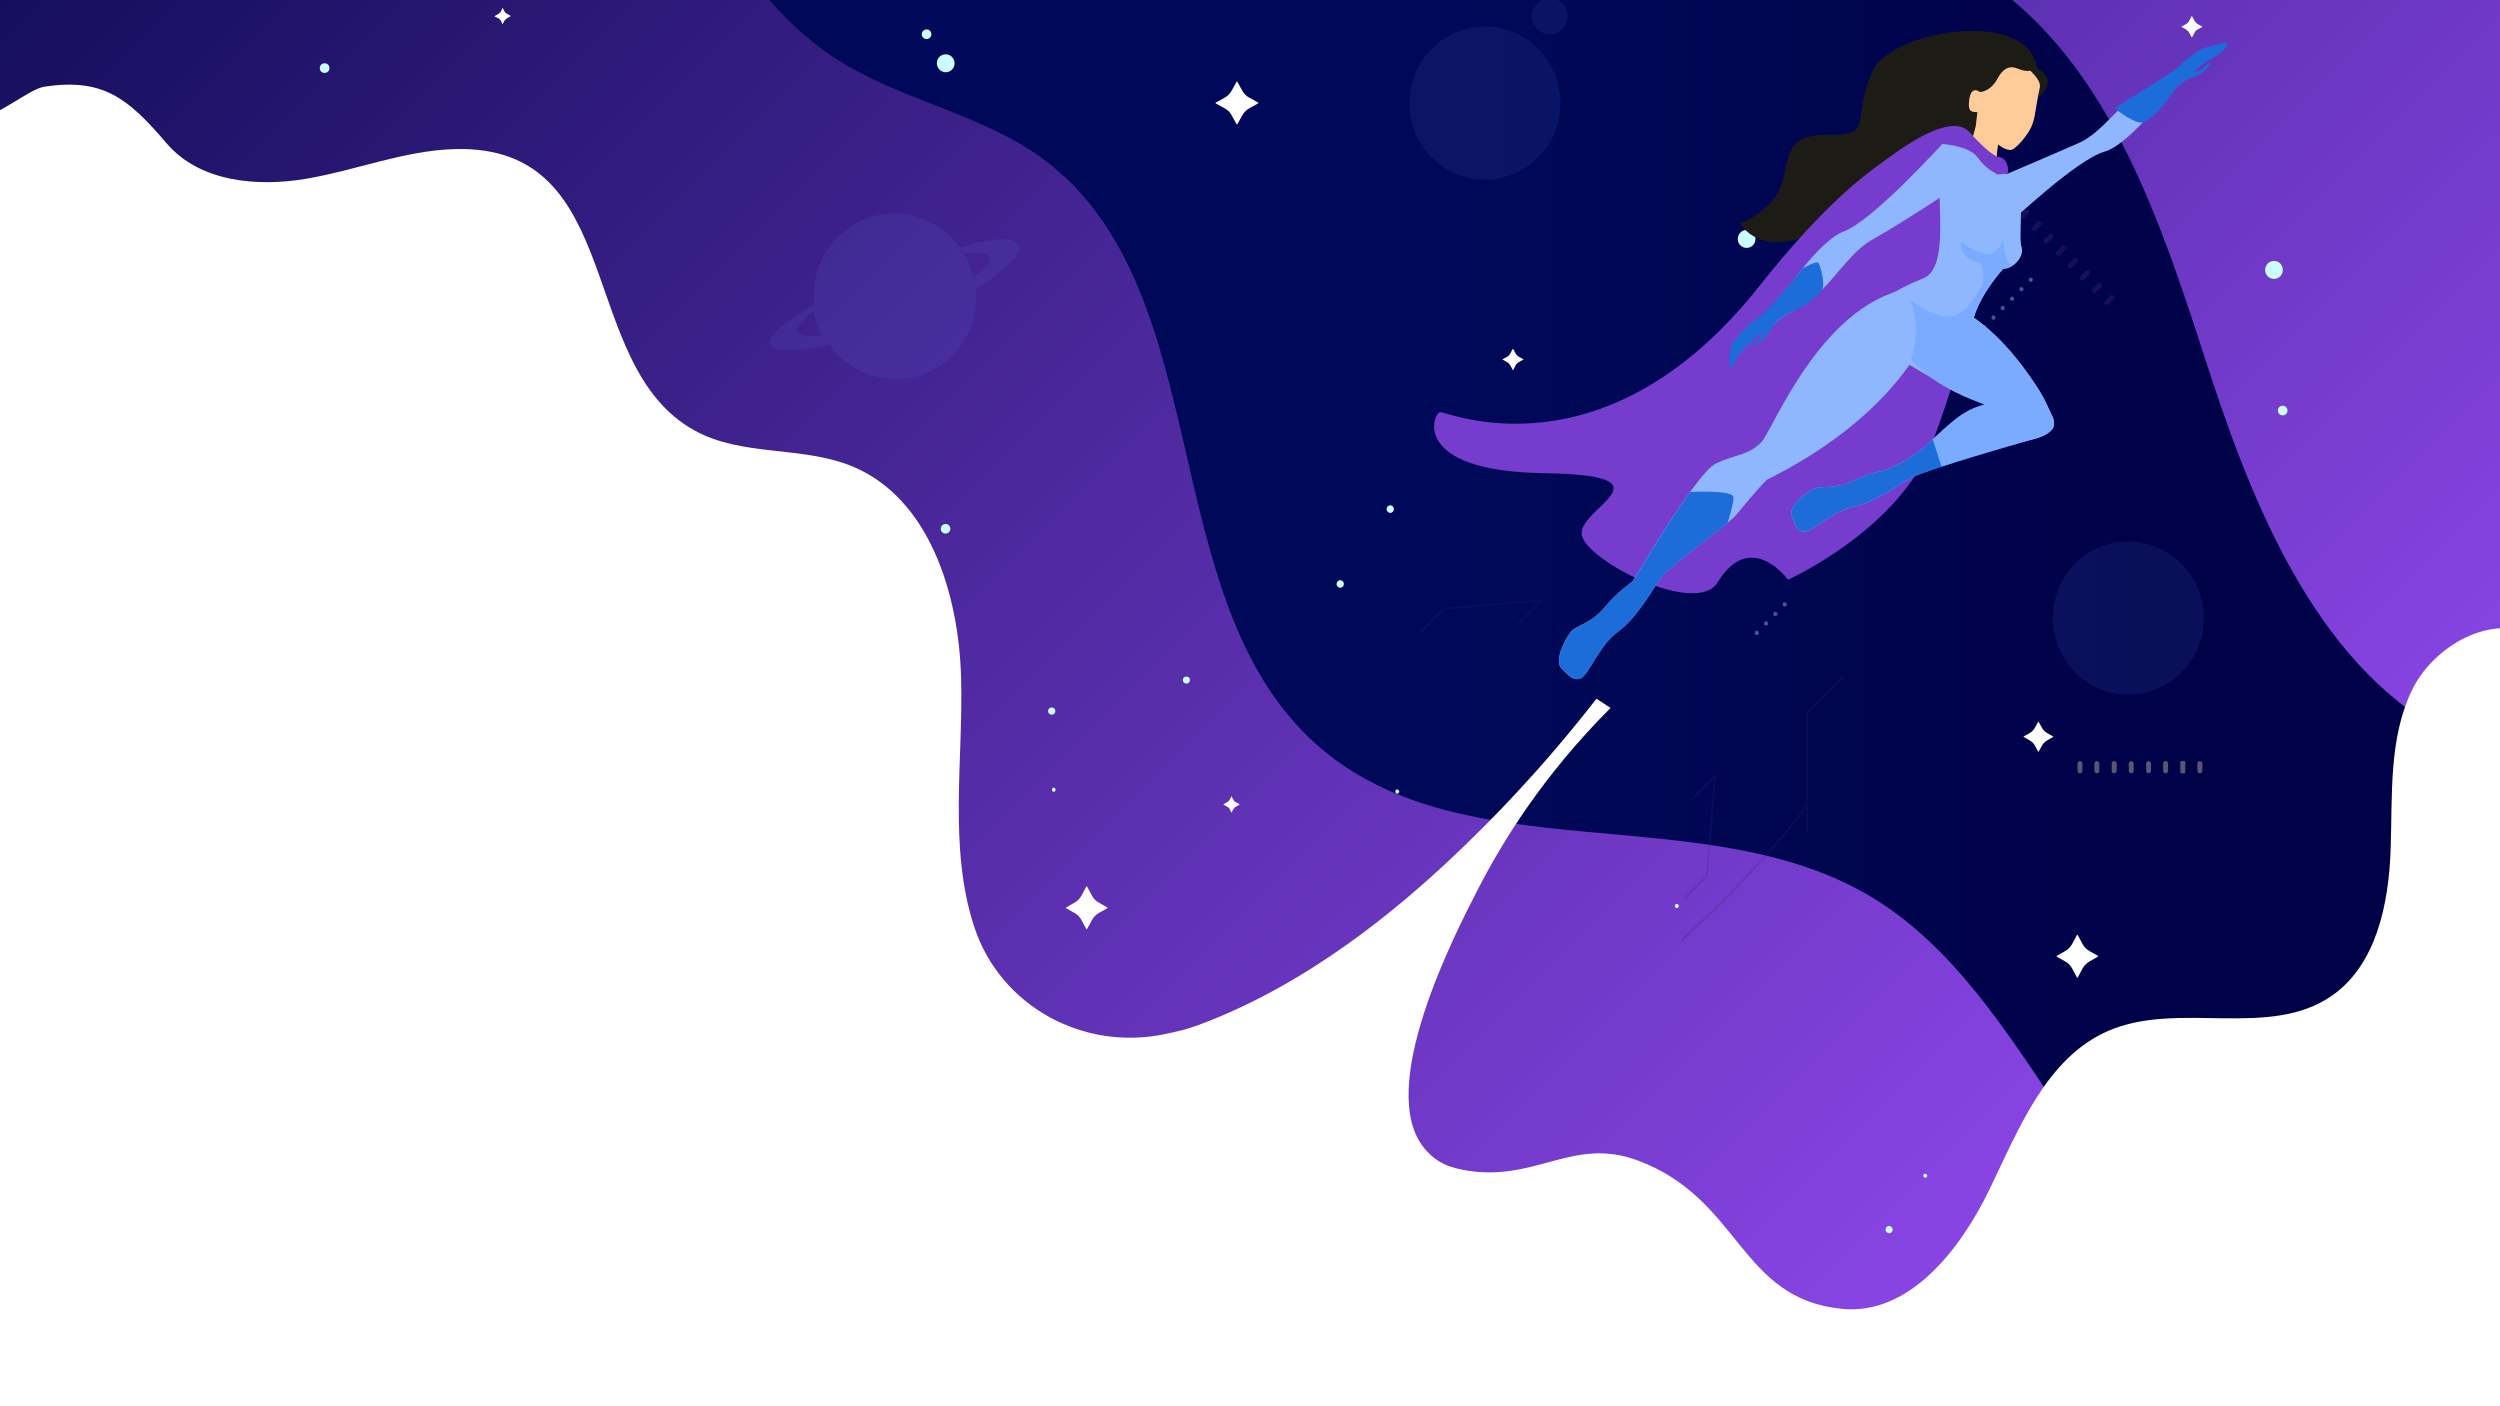 <?xml version="1.0" encoding="utf-8"?>
<!-- Generator: Adobe Illustrator 23.1.0, SVG Export Plug-In . SVG Version: 6.00 Build 0)  -->
<svg version="1.1" id="Layer_1" xmlns="http://www.w3.org/2000/svg" xmlns:xlink="http://www.w3.org/1999/xlink" x="0px" y="0px"
	 viewBox="0 0 1920 1080" style="enable-background:new 0 0 1920 1080;" xml:space="preserve">
<rect x="0" y="0" width="1920" height="1080" fill="#808080" stroke="none"/>
<style type="text/css">
	.st0{clip-path:url(#SVGID_2_);fill:url(#SVGID_3_);}
	.st1{clip-path:url(#SVGID_5_);fill:url(#SVGID_6_);}
	.st2{clip-path:url(#SVGID_8_);}
	.st3{fill:url(#SVGID_9_);}
	.st4{opacity:0.1;fill:#6988F9;enable-background:new    ;}
	.st5{fill:#CBFEFE;}
	.st6{fill:#FFFFFF;}
	.st7{clip-path:url(#SVGID_11_);}
	.st8{opacity:0.4;fill:#8FE2EA;enable-background:new    ;}
	.st9{opacity:0.4;}
	.st10{fill:#E3D2B4;}
	.st11{fill:#3E1E7D;}
	.st12{opacity:0.2;}
	.st13{fill:#331D74;}
	.st14{fill:#1D1B16;}
	.st15{fill:#FFCC99;}
	.st16{fill:#763CCE;}
	.st17{fill:#8EB7FF;}
	.st18{fill:#1C6CD9;}
	.st19{fill:#7AABFF;}
</style>
<g>
	<g>
		<g>
			<defs>
				<rect id="SVGID_1_" x="-202.7" y="-213.6" width="2134.8" height="1305.7"/>
			</defs>
			<clipPath id="SVGID_2_">
				<use xlink:href="#SVGID_1_"  style="overflow:visible;"/>
			</clipPath>
			
				<linearGradient id="SVGID_3_" gradientUnits="userSpaceOnUse" x1="1792.932" y1="-722.907" x2="458.262" y2="545.397" gradientTransform="matrix(1 0 0 1 0 280)">
				<stop  offset="2.423880e-03" style="stop-color:#A050FF"/>
				<stop  offset="0.256" style="stop-color:#6989F8"/>
				<stop  offset="0.496" style="stop-color:#3CB7F2"/>
				<stop  offset="0.707" style="stop-color:#1CD8EE"/>
				<stop  offset="0.882" style="stop-color:#08EDEB"/>
				<stop  offset="1" style="stop-color:#01F4EA"/>
			</linearGradient>
			<rect x="-202.7" y="-213.6" class="st0" width="2134.8" height="1305.7"/>
		</g>
	</g>
	<g>
		<g>
			<defs>
				<rect id="SVGID_4_" x="-202.7" y="-213.6" width="2134.8" height="1305.7"/>
			</defs>
			<clipPath id="SVGID_5_">
				<use xlink:href="#SVGID_4_"  style="overflow:visible;"/>
			</clipPath>
			
				<linearGradient id="SVGID_6_" gradientUnits="userSpaceOnUse" x1="-9.785" y1="-721.966" x2="1739.165" y2="1026.984" gradientTransform="matrix(1 0 0 1 0 280)">
				<stop  offset="3.409785e-07" style="stop-color:#000444"/>
				<stop  offset="0.928" style="stop-color:#984CF6"/>
				<stop  offset="0.929" style="stop-color:#994DF8"/>
				<stop  offset="0.932" style="stop-color:#A050FF"/>
			</linearGradient>
			<rect x="-224.7" y="-227.1" class="st1" width="2178.7" height="1319.2"/>
		</g>
	</g>
	<g>
		<g>
			<defs>
				<rect id="SVGID_7_" x="-202.7" y="-213.6" width="2134.8" height="1305.7"/>
			</defs>
			<clipPath id="SVGID_8_">
				<use xlink:href="#SVGID_7_"  style="overflow:visible;"/>
			</clipPath>
			<g class="st2">
				
					<linearGradient id="SVGID_9_" gradientUnits="userSpaceOnUse" x1="449.909" y1="118.029" x2="1953.954" y2="118.029" gradientTransform="matrix(1 0 0 1 0 280)">
					<stop  offset="0.445" style="stop-color:#000959"/>
					<stop  offset="0.725" style="stop-color:#00034B"/>
					<stop  offset="0.988" style="stop-color:#000044"/>
				</linearGradient>
				<path class="st3" d="M1954,588v416.5c-5,1.2-10,2.5-15,3.6c-66.8,15.6-138.8,24.6-202.3-1.5c-135.8-56-173.9-242.9-300.3-318.2
					c-128.4-76.5-313.2-17-425.3-116.6c-125.5-111.3-75-349.2-209.3-449.2c-47.5-35.3-109.3-45.1-159-77
					c-54.5-34.9-89.5-93.1-120.3-150.4c-22.2-42-44-85-72.5-122.3h708.8c12.6,25.1,27.3,48.4,46.9,68.3
					c82.4,83.9,220.2,76.9,317.7,142.2c98.9,66.3,137.5,191.6,174.6,305.8c37.4,114,90.8,238.1,200.6,283.4
					C1916.7,580.1,1935.1,585.1,1954,588z"/>
				<g>
					<path class="st4" d="M782.7,190.1c-0.9-8-17.3-8.8-45.5-0.1c1.1,1.5,2.2,3.1,3.1,4.7c11.1-1.5,18.4-0.6,19.8,2.9
						c1.2,3.4-3.6,9-12.7,15.2c-0.2-1.1-0.5-2.1-0.8-3.1c-0.1-0.2-0.1-0.4-0.2-0.6c-0.8-2.7-1.8-5.4-2.8-7.7c0-0.1-0.1-0.2-0.1-0.3
						c-8.4-18.8-25.8-32.9-46.5-36.4l0,0c-1.5-0.2-3.1-0.4-4.7-0.6h-0.1c-1.5-0.1-3.2-0.2-4.9-0.2l0,0l0,0c-0.2,0-0.3,0-0.5,0
						c-3.1,0-6.1,0.2-9.2,0.7l0,0l0,0c-1.6,0.2-3.2,0.6-4.7,1c-0.2,0-0.3,0.1-0.5,0.1c-1.5,0.3-3.1,0.9-4.5,1.3h-0.2
						c-1.5,0.4-3,1.1-4.4,1.7c-0.1,0-0.2,0.1-0.3,0.1c-1.4,0.6-2.8,1.2-4.1,1.9c-0.2,0.1-0.4,0.2-0.5,0.3c-1.3,0.7-2.7,1.5-4,2.4
						c0,0-0.1,0-0.1,0.1c-1.2,0.7-2.5,1.6-3.7,2.6c-0.2,0.1-0.3,0.2-0.5,0.3c-0.3,0.2-0.6,0.4-1.1,0.9l0,0l0,0
						c-0.8,0.6-1.5,1.2-2.4,1.9c-0.2,0.1-0.4,0.3-0.5,0.4c-0.8,0.7-1.5,1.3-2.3,2c-0.1,0.1-0.1,0.1-0.2,0.2
						c-0.8,0.7-1.5,1.6-2.4,2.5l0,0c-2.4,2.6-4.5,5.4-6.5,8.4c-0.1,0.1-0.2,0.2-0.2,0.3c-0.5,0.9-1,1.7-1.5,2.5
						c-0.1,0.2-0.2,0.4-0.3,0.6c-0.4,0.7-0.9,1.6-1.2,2.5c-0.1,0.2-0.2,0.4-0.3,0.7c-0.4,0.9-0.8,1.7-1.2,2.6
						c-0.1,0.2-0.2,0.3-0.2,0.6c-0.6,1.6-1.2,3.1-1.8,4.7v0.1c-0.2,0.6-0.3,1.1-0.5,1.7c-0.1,0.2-0.1,0.4-0.2,0.7
						c-0.2,0.9-0.4,1.7-0.6,2.6c-0.1,0.3-0.2,0.7-0.2,1.1c-0.2,0.7-0.3,1.5-0.4,2.4c-0.1,0.3-0.1,0.9-0.2,1.2
						c-0.1,0.7-0.2,1.5-0.3,2.1l0,0v0.1c0,0.4-0.1,0.9-0.1,1.3c-0.1,0.9-0.1,1.6-0.2,2.5c0,0.3-0.1,0.7-0.1,1.1
						c-0.1,1.2-0.1,2.5-0.1,3.6c0,2.1,0.1,4.3,0.3,6.3c-22.8,12.7-36.3,24.3-34,30.6c2.4,6.3,20.1,5.9,45.5,0.1l0,0
						c3.8,5.4,8.4,10.2,13.7,14l0,0l0,0c9.6,7.2,21.2,11.6,33.8,12.2c1.1,0,2.2,0.1,3.2,0.1c1.2,0,2.4,0,3.6-0.1
						c0.3,0,0.8,0,1.1-0.1c0.8,0,1.5-0.1,2.4-0.2c0.4,0,0.9-0.1,1.2-0.1c0.8-0.1,1.4-0.2,2.3-0.3c0.4-0.1,0.9-0.1,1.2-0.2
						c0.8-0.1,1.4-0.3,2.3-0.4c0.3-0.1,0.8-0.1,1.1-0.2c0.9-0.2,1.6-0.4,2.6-0.7c0.2-0.1,0.4-0.1,0.6-0.2c2.3-0.7,4.3-1.5,6.5-2.5
						c0.2-0.1,0.4-0.2,0.5-0.2c0.9-0.3,1.6-0.7,2.5-1.2c0.2-0.1,0.4-0.2,0.6-0.3c0.8-0.3,1.5-0.9,2.4-1.3c0.2-0.1,0.4-0.2,0.6-0.3
						c0.8-0.4,1.6-1,2.5-1.6c0.1-0.1,0.2-0.1,0.4-0.2c2.9-1.9,5.7-4.1,8.1-6.5l0,0c0.6-0.6,1.3-1.3,2-1.9c0.1-0.1,0.2-0.2,0.3-0.3
						l0,0c0.1-0.1,0.1-0.1,0.2-0.2c0.5-0.6,1.1-1.2,1.6-1.9c0.1-0.1,0.2-0.2,0.3-0.3l0.1-0.1c0.1-0.1,0.1-0.1,0.2-0.2
						c0.5-0.6,1.1-1.3,1.6-2c0-0.1,0.1-0.1,0.1-0.2c7.7-10.1,12.6-22.5,13.1-36.1c0-1,0.1-2,0.1-3l0,0c0-1.3-0.1-2.8-0.1-4.1
						c0-0.3,0-0.7-0.1-1.1c0-0.3,0-0.7-0.1-1.1l0,0C771.5,207.9,783.3,196.7,782.7,190.1z M624.5,236.3c0-0.3-0.1-0.6-0.1-1
						C624.5,235.7,624.5,236.1,624.5,236.3z M612,254.4c-1.3-3.5,3.7-9,12.9-15.3c0-0.1,0-0.1,0-0.2c0.3,1.7,0.6,3.2,1.1,4.9l0,0
						l0,0c0.3,1.5,0.8,2.8,1.3,4.3c0,0,0,0,0,0.1c1,2.8,2.2,5.5,3.3,8c0,0,0,0.1,0.1,0.1c0.2,0.3,0.4,0.9,0.6,1.2
						C620.4,258.7,613.3,257.8,612,254.4z"/>
					<path class="st4" d="M1675.6,433.1c-22.6-23-59.4-23-82,0c-22.6,23-22.6,60.2,0,83.1c22.6,23,59.4,23,82,0
						C1698.2,493.4,1698.2,456,1675.6,433.1z"/>
					<path class="st4" d="M1181.4,37.6c-22.6-23-59.4-23-82,0c-22.6,23-22.6,60.2,0,83.1c22.6,23,59.4,23,82,0
						C1204,97.9,1204,60.6,1181.4,37.6z"/>
					<path class="st4" d="M1199.9,2.8c-5.4-5.5-13.9-5.5-19.3,0s-5.4,14.1,0,19.5c5.4,5.5,13.9,5.5,19.3,0
						C1205.2,16.9,1205.2,8.3,1199.9,2.8z"/>
				</g>
				<g>
					<ellipse class="st5" cx="249.3" cy="52.3" rx="3.7" ry="3.7"/>
					<path class="st5" d="M715.3,26.3c0,2-1.6,3.7-3.7,3.7s-3.7-1.7-3.7-3.7s1.6-3.7,3.7-3.7C713.6,22.5,715.3,24.2,715.3,26.3z"/>
					<path class="st5" d="M1756.8,315.3c0,2-1.6,3.7-3.7,3.7s-3.7-1.7-3.7-3.7c0-2,1.6-3.7,3.7-3.7S1756.8,313.3,1756.8,315.3z"/>
					<path class="st5" d="M810.5,546.1c0,1.6-1.2,2.8-2.8,2.8s-2.8-1.2-2.8-2.8c0-1.6,1.2-2.8,2.8-2.8
						C809.3,543.4,810.5,544.5,810.5,546.1z"/>
					<path class="st5" d="M1273-80.7c1.1,1,1.3,2.7,0.4,3.9c-0.9,1.2-2.6,1.3-3.7,0.4c-1.1-1-1.3-2.7-0.4-3.9S1272-81.7,1273-80.7z"
						/>
					<path class="st5" d="M1753.2,207.3c0,3.9-3,6.9-6.8,6.9c-3.8,0-6.8-3.1-6.8-6.9c0-3.9,3.1-6.9,6.8-6.9
						C1750.2,200.3,1753.2,203.4,1753.2,207.3z"/>
					<path class="st5" d="M733.1,48.6c0,3.9-3.1,6.9-6.8,6.9c-3.7,0-6.8-3.1-6.8-6.9c0-3.9,3-6.9,6.8-6.9S733.1,44.8,733.1,48.6z"/>
					<path class="st5" d="M1348.2,183.5c0,3.9-3.1,6.9-6.8,6.9c-3.8,0-6.8-3.1-6.8-6.9c0-3.7,3-6.9,6.8-6.9
						C1345.2,176.7,1348.2,179.8,1348.2,183.5z"/>
					<path class="st5" d="M729.9,406.1c0,2-1.6,3.7-3.7,3.7s-3.7-1.7-3.7-3.7c0-2,1.6-3.7,3.7-3.7S729.9,404.1,729.9,406.1z"/>
					<path class="st5" d="M1254.1-75.8c0,2-1.6,3.7-3.7,3.7s-3.7-1.7-3.7-3.7s1.6-3.7,3.7-3.7S1254.1-77.8,1254.1-75.8z"/>
					<path class="st5" d="M1070.5,391c0,1.6-1.2,2.9-2.8,2.9c-1.5,0-2.8-1.3-2.8-2.9c0-1.6,1.2-2.9,2.8-2.9
						C1069.3,388.1,1070.5,389.5,1070.5,391z"/>
					<path class="st5" d="M1029.3,451.4c-1.5,0-2.8-1.3-2.8-2.9c0-1.6,1.2-2.9,2.8-2.9c1.5,0,2.8,1.3,2.8,2.9
						S1030.9,451.4,1029.3,451.4z"/>
					<ellipse class="st5" cx="1287.8" cy="695.8" rx="1.5" ry="1.6"/>
					<path class="st5" d="M810.7,606.5c0,0.9-0.6,1.6-1.4,1.6s-1.4-0.7-1.4-1.6s0.6-1.6,1.4-1.6C810,604.9,810.7,605.7,810.7,606.5z
						"/>
					<path class="st5" d="M1452.6,942.2c1.2,1,1.3,2.7,0.4,3.9c-0.9,1.2-2.7,1.3-3.9,0.4c-1.2-1-1.3-2.7-0.4-3.9
						C1449.7,941.3,1451.3,941.2,1452.6,942.2z"/>
					<path class="st5" d="M912.9,520.1c1.2,1,1.3,2.7,0.4,3.9c-0.9,1.2-2.7,1.3-3.9,0.4c-1.2-1-1.3-2.7-0.4-3.9
						C910,519.5,911.6,519.3,912.9,520.1z"/>
					<ellipse class="st5" cx="204.4" cy="-36" rx="1.5" ry="1.6"/>
					<path class="st5" d="M1885.8-75.8c0,1.6-1.2,2.8-2.8,2.8c-1.5,0-2.8-1.2-2.8-2.8c0-1.6,1.2-2.8,2.8-2.8
						C1884.5-78.6,1885.8-77.4,1885.8-75.8z"/>
					<path class="st5" d="M1074.6,607.9c0,0.9-0.6,1.6-1.5,1.6c-0.9,0-1.5-0.7-1.5-1.6c0-0.9,0.6-1.6,1.5-1.6
						C1073.9,606.5,1074.6,607.1,1074.6,607.9z"/>
					<path class="st5" d="M-59.7-37.6c0.1,0.9-0.5,1.6-1.3,1.7s-1.5-0.6-1.6-1.5c-0.1-0.9,0.5-1.6,1.3-1.7
						C-60.5-39.2-59.7-38.4-59.7-37.6z"/>
					<path class="st5" d="M1480,902.4c0.3,0.9,0,1.7-0.8,2c-0.8,0.3-1.6,0-2-0.9c-0.3-0.9,0-1.7,0.8-2
						C1478.7,901.3,1479.7,901.6,1480,902.4z"/>
					<path class="st6" d="M834.9,680.9l3.6,6.7c1.2,2.4,3.1,4.4,5.4,5.6l6.5,3.7c0.2,0.1,0.2,0.4,0,0.6l-6.5,3.7
						c-2.3,1.3-4.1,3.2-5.4,5.6l-3.6,6.7c-0.1,0.2-0.4,0.2-0.6,0l-3.6-6.7c-1.2-2.4-3.1-4.4-5.4-5.6l-6.5-3.7
						c-0.2-0.1-0.2-0.4,0-0.6l6.5-3.7c2.3-1.3,4.1-3.2,5.4-5.6l3.6-6.7C834.5,680.7,834.8,680.7,834.9,680.9z"/>
					<path class="st6" d="M1595.7,718.1l3.6,6.7c1.2,2.4,3.1,4.4,5.4,5.6l6.5,3.7c0.2,0.1,0.2,0.4,0,0.6l-6.5,3.7
						c-2.3,1.3-4.1,3.2-5.4,5.6l-3.6,6.7c-0.1,0.2-0.4,0.2-0.6,0l-3.6-6.7c-1.2-2.4-3.1-4.4-5.4-5.6l-6.5-3.7
						c-0.2-0.1-0.2-0.4,0-0.6l6.5-3.7c2.3-1.3,4.1-3.2,5.4-5.6l3.6-6.7C1595.2,717.9,1595.6,717.9,1595.7,718.1z"/>
					<path class="st6" d="M950.3,62.8l3.7,6.7c1.2,2.4,3.2,4.4,5.6,5.6l6.7,3.7c0.2,0.1,0.2,0.4,0,0.6l-6.7,3.7
						c-2.4,1.3-4.2,3.2-5.6,5.6l-3.7,6.7c-0.1,0.2-0.5,0.2-0.6,0l-3.7-6.7c-1.2-2.4-3.2-4.4-5.6-5.6l-6.7-3.7
						c-0.2-0.1-0.2-0.4,0-0.6l6.7-3.7c2.4-1.3,4.2-3.2,5.6-5.6l3.7-6.7C949.6,62.5,950.2,62.5,950.3,62.8z"/>
					<path class="st6" d="M386.1,6.1l1.3,2.6c0.4,0.9,1.2,1.6,2.2,2l2.6,1.5c0.1,0,0.1,0.2,0,0.2l-2.6,1.5c-0.9,0.4-1.5,1.2-2.2,2
						l-1.3,2.6c0,0.1-0.2,0.1-0.2,0l-1.3-2.6c-0.4-0.9-1.2-1.6-2.2-2l-2.6-1.3c-0.1,0-0.1-0.2,0-0.2l2.6-1.5c0.9-0.4,1.5-1.2,2.2-2
						l1.3-2.6C386,6.1,386.1,6.1,386.1,6.1z"/>
					<path class="st6" d="M945.9,611.6l1.3,2.6c0.4,0.9,1.2,1.6,2.2,2l2.6,1.5c0.1,0,0.1,0.2,0,0.2l-2.6,1.5c-0.9,0.4-1.5,1.2-2.2,2
						l-1.3,2.6c0,0.1-0.2,0.1-0.2,0l-1.3-2.6c-0.4-0.9-1.2-1.6-2.2-2l-2.6-1.5c-0.1,0-0.1-0.2,0-0.2l2.6-1.5c0.9-0.4,1.5-1.2,2.2-2
						l1.3-2.6C945.7,611.4,945.9,611.4,945.9,611.6z"/>
					<path class="st6" d="M1162.1,267.9l1.8,3.4c0.6,1.2,1.5,2,2.7,2.8l3.3,1.8c0.1,0.1,0.1,0.2,0,0.3l-3.3,1.8
						c-1.1,0.6-2.2,1.6-2.7,2.8l-1.8,3.4c-0.1,0.1-0.2,0.1-0.3,0l-1.8-3.4c-0.6-1.2-1.5-2-2.7-2.8l-3.3-1.8c-0.1-0.1-0.1-0.2,0-0.3
						l3.3-1.8c1.1-0.6,2.2-1.6,2.7-2.8l1.8-3.4C1161.9,267.7,1162.1,267.7,1162.1,267.9z"/>
					<path class="st6" d="M1683.5,12.4l1.8,3.4c0.6,1.2,1.5,2,2.7,2.8l3.3,1.8c0.1,0.1,0.1,0.2,0,0.3l-3.3,1.8
						c-1.1,0.6-2.2,1.6-2.7,2.8l-1.8,3.4c-0.1,0.1-0.2,0.1-0.3,0l-1.8-3.4c-0.6-1.2-1.5-2-2.7-2.8l-3.3-1.8c-0.1-0.1-0.1-0.2,0-0.3
						l3.3-1.8c1.1-0.6,2.2-1.6,2.7-2.8l1.8-3.4C1683.3,12.3,1683.5,12.3,1683.5,12.4z"/>
					<path class="st6" d="M1565.7,554.4l2.6,4.7c0.9,1.7,2.3,3,3.9,3.9l4.6,2.6c0.2,0.1,0.2,0.3,0,0.4l-4.6,2.6
						c-1.6,0.9-3,2.4-3.9,3.9l-2.6,4.7c-0.1,0.2-0.3,0.2-0.4,0l-2.6-4.7c-0.9-1.7-2.3-3-3.9-3.9l-4.6-2.6c-0.2-0.1-0.2-0.3,0-0.4
						l4.6-2.6c1.6-0.9,3-2.4,3.9-3.9l2.6-4.7C1565.4,554.2,1565.6,554.2,1565.7,554.4z"/>
				</g>
			</g>
		</g>
	</g>
	<g>
		<g>
			<defs>
				<rect id="SVGID_10_" x="-202.7" y="-213.6" width="2134.8" height="1305.7"/>
			</defs>
			<clipPath id="SVGID_11_">
				<use xlink:href="#SVGID_10_"  style="overflow:visible;"/>
			</clipPath>
			<g class="st7">
				<path class="st6" d="M1852.5,529.8c-18.2,37.4-15,81.3-16.5,122.9c-1.5,41.8-11,88-44.8,111.8c-48.5,34-118.3,3.6-172.5,27.4
					c-47.2,20.8-68.3,75.1-90.9,121.8c-22.7,46.8-61.9,96.5-113.1,91.5c-79.1-7.7-77.6-84.5-157-114c-50.6-18.8-79.4,18.1-134.9,7.1
					c-14.5-2.9-21.8-8-28.8-16.3c-38-45.8,23.1-164.3,41.6-200.1c18-34.9,49.1-86,101.3-138.2c-3.6-2.4-7.2-4.7-10.8-7.1
					c-41.9,53.9-81.6,94.6-112.6,123.6c-38.5,36.1-107.7,95.3-192.5,126.8c-10.1,3.8-17.4,5.3-26.5,7.2
					c-62.2,13.1-126-21.1-146.2-82.1c-20.1-61-8.4-127.5-10.2-192c-1.8-64.3-24.5-137.3-83.2-161.8c-38.6-16.1-84.9-7.4-121.5-27.7
					c-91.4-50.4-51.4-219.6-183.9-216.1c-38.8,1-75.7,16.2-113.9,22.7c-38.2,6.6-82.5,2.5-107.8-27.3C98,74.9,78.8,60,34.5,66.5
					c-25.6,3.7-82.6,81.3-150.4-31.4c-32.2-53.5-20.6-75.6-26.6-80.7c-21.6-18.8-31.4-40.9-40.7-62.4c-10.6-24.6-26.9-72.1-24.2-139
					v1358.5H1954V492.9C1921.6,467.2,1870.8,492.4,1852.5,529.8z"/>
				<g>
					<path class="st8" d="M1503.2,274.2c-0.5,0.6-1.5,0.6-2.3,0c-0.5-0.6-0.5-1.6,0-2.4c0.5-0.6,1.5-0.6,2.3,0
						C1504,272.7,1504,273.7,1503.2,274.2z M1510.5,267c-0.5,0.6-1.5,0.6-2.3,0c-0.5-0.6-0.5-1.6,0-2.4c0.5-0.6,1.5-0.6,2.3,0
						C1511.1,265.4,1511.1,266.4,1510.5,267z M1517.7,259.7c-0.5,0.6-1.5,0.6-2.3,0c-0.5-0.6-0.5-1.6,0-2.4c0.5-0.6,1.5-0.6,2.3,0
						C1518.3,258.1,1518.3,259.1,1517.7,259.7z M1524.9,252.5c-0.5,0.6-1.5,0.6-2.3,0c-0.6-0.6-0.5-1.6,0-2.4c0.5-0.6,1.5-0.6,2.3,0
						C1525.4,250.8,1525.4,251.8,1524.9,252.5z M1532.1,245.1c-0.5,0.6-1.5,0.6-2.3,0c-0.5-0.6-0.5-1.6,0-2.4s1.5-0.6,2.3,0
						C1532.8,243.4,1532.7,244.4,1532.1,245.1z M1539.2,237.8c-0.5,0.6-1.5,0.6-2.3,0c-0.5-0.6-0.5-1.6,0-2.4c0.5-0.6,1.5-0.6,2.3,0
						C1539.9,236.3,1539.9,237.3,1539.2,237.8z M1546.4,230.6c-0.5,0.6-1.5,0.6-2.3,0c-0.5-0.6-0.5-1.6,0-2.4c0.5-0.6,1.5-0.6,2.3,0
						C1547,229,1547,230,1546.4,230.6z M1553.6,223.3c-0.5,0.6-1.5,0.6-2.3,0c-0.5-0.6-0.5-1.6,0-2.4c0.5-0.6,1.5-0.6,2.3,0
						C1554.2,221.6,1554.2,222.7,1553.6,223.3z M1560.8,216.1c-0.5,0.6-1.5,0.6-2.3,0c-0.5-0.6-0.5-1.6,0-2.4c0.5-0.6,1.5-0.6,2.3,0
						C1561.3,214.4,1561.3,215.3,1560.8,216.1z M1496.1,279.3c-0.5-0.6-1.5-0.6-2.3,0c-0.5,0.6-0.5,1.6,0,2.4c0.5,0.6,1.5,0.6,2.3,0
						C1496.7,280.8,1496.7,279.9,1496.1,279.3z M1488.9,286.6c-0.5-0.6-1.5-0.6-2.3,0c-0.5,0.6-0.5,1.6,0,2.4c0.5,0.6,1.5,0.6,2.3,0
						C1489.6,288.3,1489.6,287.2,1488.9,286.6z M1481.8,293.8c-0.5-0.6-1.5-0.6-2.3,0c-0.5,0.6-0.5,1.6,0,2.4c0.5,0.6,1.5,0.6,2.3,0
						C1482.4,295.5,1482.4,294.5,1481.8,293.8z M1352.3,427.5c-0.5,0.6-1.5,0.6-2.3,0c-0.5-0.6-0.5-1.6,0-2.4c0.5-0.7,1.5-0.6,2.3,0
						C1353,425.8,1352.9,427,1352.3,427.5z M1359.4,420.2c-0.5,0.6-1.5,0.6-2.3,0c-0.6-0.6-0.5-1.6,0-2.4c0.5-0.6,1.5-0.6,2.3,0
						C1360.1,418.6,1360.1,419.6,1359.4,420.2z M1366.6,413c-0.5,0.6-1.5,0.6-2.3,0c-0.5-0.6-0.5-1.6,0-2.4c0.5-0.6,1.5-0.6,2.3,0
						C1367.2,411.3,1367.2,412.3,1366.6,413z M1373.8,405.7c-0.5,0.6-1.5,0.6-2.3,0c-0.5-0.6-0.5-1.6,0-2.4c0.5-0.7,1.5-0.6,2.3,0
						C1374.4,404.1,1374.4,405,1373.8,405.7z M1350.3,487.3c-0.5,0.6-1.5,0.6-2.3,0c-0.5-0.6-0.5-1.6,0-2.4c0.5-0.6,1.5-0.6,2.3,0
						C1350.9,485.5,1350.9,486.6,1350.3,487.3z M1357.5,480c-0.5,0.6-1.5,0.6-2.3,0c-0.5-0.6-0.5-1.6,0-2.4c0.5-0.7,1.5-0.6,2.3,0
						C1358,478.4,1358,479.4,1357.5,480z M1364.6,472.7c-0.5,0.6-1.5,0.6-2.3,0c-0.6-0.6-0.5-1.6,0-2.4c0.5-0.6,1.5-0.6,2.3,0
						C1365.4,471.1,1365.4,472.1,1364.6,472.7z M1371.8,465.4c-0.5,0.6-1.5,0.6-2.3,0c-0.5-0.6-0.5-1.6,0-2.4c0.5-0.6,1.5-0.6,2.3,0
						C1372.6,463.7,1372.5,464.8,1371.8,465.4z M1443.1,197.3c-0.5-0.6-0.5-1.6,0-2.4c0.5-0.6,1.5-0.6,2.3,0c0.5,0.6,0.5,1.6,0,2.4
						C1444.8,198,1443.8,198,1443.1,197.3z M1494,169c-0.5-0.6-0.5-1.6,0-2.4c0.5-0.6,1.5-0.6,2.3,0c0.5,0.6,0.5,1.6,0,2.4
						C1495.5,169.5,1494.5,169.5,1494,169z M1497.1,172.2c-0.5-0.6-0.5-1.6,0-2.4c0.5-0.6,1.5-0.6,2.3,0c0.5,0.6,0.5,1.6,0,2.4
						C1498.7,172.8,1497.8,172.8,1497.1,172.2z"/>
					<g class="st9">
						<path class="st10" d="M1597.4,593.9L1597.4,593.9c-1.1,0-1.9-0.9-1.9-1.9v-5.6c0-1.1,0.9-1.9,1.9-1.9l0,0
							c1.1,0,1.9,0.9,1.9,1.9v5.6C1599.2,593,1598.4,593.9,1597.4,593.9z"/>
						<path class="st10" d="M1610.4,593.9L1610.4,593.9c-1.1,0-1.9-0.9-1.9-1.9v-5.6c0-1.1,0.9-1.9,1.9-1.9l0,0
							c1.1,0,1.9,0.9,1.9,1.9v5.6C1612.4,593,1611.6,593.9,1610.4,593.9z"/>
						<path class="st10" d="M1623.7,593.9L1623.7,593.9c-1.1,0-1.9-0.9-1.9-1.9v-5.6c0-1.1,0.9-1.9,1.9-1.9l0,0
							c1.1,0,1.9,0.9,1.9,1.9v5.6C1625.6,593,1624.7,593.9,1623.7,593.9z"/>
						<path class="st10" d="M1636.8,593.9L1636.8,593.9c-1.1,0-1.9-0.9-1.9-1.9v-5.6c0-1.1,0.9-1.9,1.9-1.9l0,0
							c1.1,0,1.9,0.9,1.9,1.9v5.6C1638.7,593,1637.9,593.9,1636.8,593.9z"/>
						<path class="st10" d="M1650.1,593.9L1650.1,593.9c-1.1,0-1.9-0.9-1.9-1.9v-5.6c0-1.1,0.9-1.9,1.9-1.9l0,0
							c1.1,0,1.9,0.9,1.9,1.9v5.6C1651.9,593,1651,593.9,1650.1,593.9z"/>
						<path class="st10" d="M1663.2,593.9L1663.2,593.9c-1.1,0-1.9-0.9-1.9-1.9v-5.6c0-1.1,0.9-1.9,1.9-1.9l0,0
							c1.1,0,1.9,0.9,1.9,1.9v5.6C1665.1,593,1664.3,593.9,1663.2,593.9z"/>
						<path class="st10" d="M1677.7,593.9h-2.6c-0.3,0-0.6-0.3-0.6-0.7v-8c0-0.3,0.3-0.7,0.6-0.7h2.6c0.3,0,0.6,0.3,0.6,0.7v8
							C1678.3,593.7,1678,593.9,1677.7,593.9z"/>
						<path class="st10" d="M1689.5,593.9L1689.5,593.9c-1.1,0-1.9-0.9-1.9-1.9v-5.6c0-1.1,0.9-1.9,1.9-1.9l0,0
							c1.1,0,1.9,0.9,1.9,1.9v5.6C1691.4,593,1690.6,593.9,1689.5,593.9z"/>
					</g>
					<g class="st9">
						<path class="st11" d="M1542.1,158.2L1542.1,158.2c-0.8-0.7-0.8-1.9,0-2.8l3.8-3.9c0.8-0.7,2-0.7,2.7,0l0,0
							c0.8,0.7,0.8,1.9,0,2.8l-3.9,3.9C1544.1,158.9,1542.9,158.9,1542.1,158.2z"/>
						<path class="st11" d="M1551.4,167.6L1551.4,167.6c-0.8-0.7-0.8-1.9,0-2.8l3.9-3.9c0.8-0.7,2-0.7,2.7,0l0,0
							c0.8,0.7,0.8,1.9,0,2.8l-3.9,3.9C1553.4,168.3,1552.3,168.3,1551.4,167.6z"/>
						<path class="st11" d="M1560.8,177L1560.8,177c-0.8-0.7-0.8-1.9,0-2.8l3.9-3.9c0.8-0.7,2-0.7,2.7,0l0,0c0.8,0.7,0.8,1.9,0,2.8
							l-3.9,3.9C1562.8,177.7,1561.5,177.7,1560.8,177z"/>
						<path class="st11" d="M1570.1,186.4L1570.1,186.4c-0.8-0.7-0.8-1.9,0-2.8l3.8-3.9c0.8-0.7,2-0.7,2.7,0l0,0
							c0.8,0.7,0.8,1.9,0,2.8l-3.9,3.9C1572,187.2,1570.9,187.2,1570.1,186.4z"/>
						<path class="st11" d="M1579.4,195.9L1579.4,195.9c-0.8-0.7-0.8-1.9,0-2.8l3.9-3.9c0.8-0.7,2-0.7,2.7,0l0,0
							c0.8,0.7,0.8,1.9,0,2.8l-3.9,3.9C1581.3,196.6,1580.2,196.6,1579.4,195.9z"/>
						<path class="st11" d="M1588.7,205.4L1588.7,205.4c-0.8-0.7-0.8-1.9,0-2.8l3.9-3.9c0.8-0.7,2-0.7,2.7,0l0,0
							c0.8,0.7,0.8,1.9,0,2.8l-3.9,3.9C1590.7,206.2,1589.4,206.2,1588.7,205.4z"/>
						<path class="st11" d="M1598,214.9L1598,214.9c-0.8-0.7-0.8-1.9,0-2.8l3.8-3.9c0.8-0.7,2-0.7,2.7,0l0,0c0.8,0.7,0.8,1.9,0,2.8
							l-3.9,3.9C1600,215.6,1598.8,215.6,1598,214.9z"/>
						<path class="st11" d="M1607.3,224.3L1607.3,224.3c-0.8-0.7-0.8-1.9,0-2.8l3.9-3.9c0.8-0.7,2-0.7,2.7,0l0,0
							c0.8,0.7,0.8,1.9,0,2.8l-3.9,3.9C1609.4,225.1,1608.2,225.1,1607.3,224.3z"/>
						<path class="st11" d="M1616.7,233.7L1616.7,233.7c-0.8-0.7-0.8-1.9,0-2.8l3.9-3.9c0.8-0.7,2-0.7,2.7,0l0,0
							c0.8,0.7,0.8,1.9,0,2.8l-3.9,3.9C1618.6,234.5,1617.4,234.5,1616.7,233.7z"/>
					</g>
					<g class="st12">
						<path class="st13" d="M1184.2,460.2l-75.7,6.4c-0.2,0-0.3,0.1-0.5,0.2l-18.7,19.1l2.5-0.2l17.2-17.6l73.3-6.3l-18,18.3
							l2.5-0.2l18.2-18.5c0.2-0.2,0.3-0.6,0.1-1C1184.8,460.3,1184.5,460.1,1184.2,460.2z"/>
					</g>
					<g class="st12">
						<path class="st13" d="M1414.9,519.3l-27.5,27.9c-0.1,0.1-0.2,0.3-0.2,0.6V618c-29.8,39.8-68.7,78.2-95.6,102.8l-0.2,2.5
							c26.5-24.3,65.5-62.5,95.7-102.5v19.1c0.5-0.7,1.1-1.5,1.6-2v-89.6l26.1-26.4C1414.8,521,1414.8,520.1,1414.9,519.3z"/>
						<path class="st13" d="M1294,688.5l-0.2,2.6l17.7-18c0.1-0.1,0.2-0.3,0.2-0.4l6.4-76.8c0.1-0.3-0.1-0.6-0.4-0.9
							c-0.3-0.1-0.6-0.1-0.9,0.1l-17.2,17.4l-0.2,2.6l16.9-17.1l-6.1,74.2L1294,688.5z"/>
					</g>
				</g>
			</g>
		</g>
	</g>
</g>
<g>
	<path class="st14" d="M1561.9,72.8c23.6-70.8-106-53.5-123.1-19.4c-17.1,34.2,0.6,50.6-30.9,50.1c-31.7-0.5-33,8.1-38.3,33.3
		c-5.3,25.1-33.3,34.7-33.3,34.7s22.2,41.4,92.4-16C1459,130.5,1552.4,101.6,1561.9,72.8z"/>
	<path class="st14" d="M1562.8,76.5c0,0,23-13.7-1.3-25.9c-13.7-6.9-78.8-15.6-93.4,65.1c-14.9,81.2-7.9,54.2-14.6,58.9
		c-5.6,3.9,6.2,145.5,63.9-14.3c12.1-33.6,19.8-75.1,22.5-80.7c2.8-5.4,25.3-9.1,25.3-9.1"/>
	<path class="st15" d="M1533.6,139.8c-0.6,0.1-1.5-29.3,3.5-35.6c5-6.2-16.8-16.2-16.8-16.2s-8.8,25.7-9.6,39.5
		c-0.9,13.7,26.2,9.5,26.2,9.5"/>
	<path class="st15" d="M1527.3,43.2c-0.4,0-10.7,27.8-5.7,46.6c5,18.8,19,27,23.7,25.1c2.1-0.9,7-5.2,11.8-12.3
		c6.7-9.7,5.2-16.2,9.4-35c1.1-4.7-3.2-9.3-7-13.1c-10.1-10.5-27.7-16.4-32.9-11.8"/>
	<path class="st15" d="M1520.6,70.6c0,0-8-6.5-8.5,9.4c-0.2,6.9,3.7,5.8,6.7,6.2c0.2,0,0,0-0.2,0.2c-0.3,0.3-4.7,47.2-4.7,47.2
		l6.3-8.1c0,0,5.2-25.2,4.7-26.7C1524.4,97.4,1524.7,71.9,1520.6,70.6z"/>
	<path class="st16" d="M1521.2,121.2c13.1-3.6-32.8-74.9-170,98.5c-118.6,149.7-239.7,96.5-245.1,96.8c-5.3,0.2-23.7,45.4,79.6,46.9
		c103.2,1.6,24.5,27.3,29.2,47.8c4.7,20.5,88.3,62.2,104.2,36.1c25.4-41.5,54.1-2.1,54.1-2.1s85.5-38.2,111.1-106
		s49-163.8,44.6-185.9C1524.3,131.2,1521.2,121.2,1521.2,121.2z"/>
	<path class="st17" d="M1545.5,204.2c-2.2,1.4-4.4,2.3-6.9,2.2c0,0-17,18.3-22.6,37.5c-0.8,2.5-1.3,4.9-1.5,7.4
		c-2.5,21.5-12.6,49.9-12.6,49.9s-0.1,0-0.1-0.1l-17.4-10.3l-60.5-35.8c0,0,6.2-22.7,53.1-41.2c29.3-11.6-4.5-111.2,27.1-110.3
		c11.8,0.4,44.5,35.1,47,46.3c2.5,11-0.8,34.4,1.6,40.4C1554.1,194.5,1550.7,200.9,1545.5,204.2z"/>
	<path class="st17" d="M1476.3,263.7c0,0-25.5,58.3-119.5,104.8c0,0-9.1,9.4-22.4,25.7c-1.6,2.1-4.2,4.4-7.7,7.4
		c-15.3,13.2-44.8,33.5-50.9,42c-7.6,10.3-18.7,31.1-33.1,41.4c-14.4,10.3-22.9,33.9-28.8,36c-5.7,2.2-9.3-2.1-14.8-7.8
		c-5.5-5.7,2.5-21.8,7-27.6c4.7-5.8,14.9-5.8,26.2-19.1c11.2-13.3,19.8-18.1,21.8-20.5c1.4-1.7,24.8-42,43.9-68.2
		c8.1-11.1,15.5-19.9,19.9-21.9c15.1-7,25.3-6.3,34.8-16.3c9.4-10.1,47.9-111.3,119.2-118.9C1543.3,212.8,1476.3,263.7,1476.3,263.7
		z"/>
	<g>
		<path class="st17" d="M1562.7,337c-0.2,0.1-0.5,0.1-1,0.2c-0.1,0-0.2,0-0.3,0.1c-3.4,1-10.8,3.1-20.2,5.7
			c-15,4.3-34.7,10.3-50.1,15.3c-11.2,3.7-20.1,6.8-23.2,8.6c-10.3,5.7-28,18.9-44,22.2c-16,3.1-32.5,19.7-38.4,19.2
			c-5.7-0.4-7-5.3-9.5-12.3c-2.5-7,10.5-17.4,16.8-20.5c6.2-3.1,14.8,0.9,29.5-5.9c14.8-6.8,23.7-7.8,26.5-8.9
			c15.6-6.2,26.3-14.7,35.6-23c5.3-4.8,10.2-9.5,15.2-13.6c7.2-5.9,14.8-10.7,24.7-13.1c4-1,8.5-1.5,13.5-1.5
			c10.4,0,17.5,2.2,24.9,1.9C1555,319.7,1551.9,331.6,1562.7,337z"/>
		<path class="st17" d="M1577.4,326.7c-0.2,3.8-6.7,8.3-14.7,10.3c-0.2,0.1-0.5,0.1-1,0.2c-0.1,0-0.2,0-0.3,0.1
			c-5,1.1-10.4,1.2-15.3-0.5c-1.5-3.2,5.8-11.8,2.9-14.7c-0.5-0.4-1.2-1-2.2-1.6c-4.7-3.2-12.8-6.1-22.5-9.7
			c-6.9-2.7-14.6-5.7-22.5-9.6c0,0-0.1,0-0.1-0.1c-5.7-2.9-11.7-6.3-17.4-10.3s-11.4-8.8-16.5-14.3c-8.5-8.9-15.9-19.8-21.2-33.5
			c-10.7-27.8,43-11.8,43-11.8s7.1,1,18.4,7.6c2.5,1.4,5.1,3.1,7.9,5.1c13.8,9.6,31.7,26.6,50.5,56.3c3.6,5.6,6.4,12.1,9.5,18.8
			C1576,319,1578,322.9,1577.4,326.7z"/>
	</g>
	<path class="st14" d="M1520.6,70.6c0,0,7.9,0.4,13.9-10.9c6.1-11.2,13.3-7.4,13.7-7.5s11.6,5.6,12.9-0.5
		c1.2-6.3-20.6-20.8-32.4-13.9c-11.9,6.8-9.6,31.8-9.6,31.8"/>
	<path class="st17" d="M1534.9,136.3c0,0,42.1-17.8,61.2-26.3c19.2-8.4,31-30.6,50.3-40.1c19.2-9.5,22.5-12.6,22.5-12.6l2.1,6.2
		c0,0-34.2,47.2-54.8,53c-20.6,5.7-70.7,53-73.1,54.8c-2.4,1.9-11.8-22.5-11.8-22.5"/>
	<path class="st17" d="M1508.8,133.3l-2.6,7.7c0,0-46.4,31-67.2,42.4c-15.9,8.6-26.3,25.8-39.6,39.1c0,0,0,0,0,0.1
		c-4.1,4.1-8.6,8-13.6,10.9c-4.2,2.6-7.8,4.8-10.7,6.6c-0.1,0-0.1,0-0.1,0.1c-5.4,2.4-9.3,5.3-11.9,8.3l0,0c-1.2,1-1.6,1.4-1.6,1.4
		l-2.9-6.8c0,0,10.8-17.8,24.3-35c1.1-1.3,1.7-2.2,1.7-2.2c10.2-12.6,21.7-24.4,31.1-28c22.8-8.4,75.1-66.6,77.6-69
		C1495.8,106.5,1508.8,133.3,1508.8,133.3z"/>
	<path class="st18" d="M1399.4,222.5L1399.4,222.5c-2.8,4.8-13.3,13-24.3,17.6c-0.1,0-0.1,0-0.1,0.1c-5.4,2.4-9.3,5.3-11.9,8.3l0,0
		c-2.7,3-4.2,5.8-5.4,8c-2.4,4.1-8.4,8.9-11.4,9.1c-3,0.2,3.9-3.7,5.8-6.3c1.9-2.6,1.9-4.4,1.9-4.4s-14.2,11.1-19.4,19
		c0,0-4.1,9.7-5.3,8.5c-1.2-1.3-2.6-14.6,1.9-19.9c4.4-5.3,8.8-11,21.4-20.5c6.6-4.9,24.7-26.9,30.3-33.8c1.1-1.3,1.7-2.2,1.7-2.2
		s9.9-5.4,11.6-4.4C1397.7,202.4,1402,217.8,1399.4,222.5z"/>
	<path class="st18" d="M1645.8,94L1645.8,94c5.2-1.9,15-10.9,21.5-21.1c0-0.1,0-0.1,0.1-0.1c3.2-5,6.8-8.2,10.2-10.3l0,0
		c3.4-2.2,6.5-3.2,8.8-4c4.4-1.6,10.1-6.8,10.8-9.6c0.6-2.9-4.3,3.2-7.1,4.8c-2.9,1.5-4.8,1.2-4.8,1.2s4.8-5.6,13.3-9.8
		c6.2-3.1,13.2-10.3,12.1-11.7c-1.1-1.4-6.4,0.4-13.7,2.3c-6.8,1.7-12.8,4.9-24.1,15.9c-5.9,5.7-48.8,30.1-48,31.8
		C1625.3,84.7,1640.6,95.8,1645.8,94z"/>
	<path class="st18" d="M1326.8,401.6c-15.3,13.2-44.8,33.5-50.9,42c-7.6,10.3-18.7,31.1-33.1,41.4c-14.4,10.3-22.9,33.9-28.8,36
		c-5.7,2.2-9.3-2.1-14.8-7.8s2.5-21.8,7-27.6c4.7-5.8,14.9-5.8,26.2-19.1c11.2-13.3,19.8-18.1,21.8-20.5
		c1.4-1.7,24.8-41.9,43.9-68.2c13.6-0.5,32.5-0.4,33.2,3.9C1331.6,384.6,1329.5,393,1326.8,401.6z"/>
	<path class="st18" d="M1542.7,336.4c0.1,2.2-0.5,4.4-1.5,6.7c-25.8,7.6-65.9,19.8-73.3,23.8c-10.3,5.7-28,18.9-44,22.2
		c-16,3.1-32.5,19.7-38.4,19.2c-5.7-0.4-7-5.3-9.5-12.3c-2.5-7,10.5-17.4,16.8-20.5c6.2-3.1,14.8,0.9,29.5-5.9
		c14.8-6.8,23.7-7.8,26.5-8.9c24.3-9.6,36.8-25.2,50.8-36.7C1515.5,325.8,1542.5,330.1,1542.7,336.4z"/>
	<path class="st19" d="M1577.4,326.7c-0.2,3.8-6.7,8.3-14.7,10.3c-0.2,0.1-0.5,0.1-1,0.2c-0.1,0-0.2,0-0.3,0.1
		c-3.4,1-10.8,3.1-20.2,5.7c-15,4.3-34.7,10.3-50.1,15.3c-1.8-5.2-4.1-12.6-6.8-21c5.3-4.8,10.2-9.5,15.2-13.6
		c7.2-5.9,14.8-10.7,24.7-13.1c-6.9-2.7-14.6-5.7-22.5-9.6c0,0-0.1,0-0.1-0.1c-5.7-2.9-11.7-6.3-17.4-10.3
		c-5.7-4-11.4-8.8-16.5-14.3c2.6-8.1,7.5-28.3-1.3-46.6c1,0.8,16.2,13.3,29.9,13.3c4.4,0,8.3-1.8,11.6-4.5
		c7.1-5.7,11.7-15.6,13.8-19c3.1-5.1,0-17.4,0-17.4s-16.5-1.5-15.9-16.4c0,0,18.1,13.4,25.2,8.2c7.2-5.2,7.5-10.7,7.5-10.7
		s0.4,17.8,6.7,21c-2.2,1.4-4.4,2.3-6.9,2.2c0,0-17,18.3-22.6,37.5c13.8,9.6,31.7,26.6,50.5,56.3c3.6,5.6,6.4,12.1,9.5,18.8
		C1576,319,1578,322.9,1577.4,326.7z"/>
	<path class="st16" d="M1485.5,110.1c0,0,25.9,0.5,33.2,10.7c7.4,10.2,14.5,12.1,14.5,12.9c-0.1,0.8,9.1-0.5,9.1-0.5
		s1.2-12.4-8.6-12.9c0,0-7.4-3.2-21-18.7c-13.7-15.5-49.9,9.8-69.1,24.8C1424.4,141.1,1485.5,110.1,1485.5,110.1z"/>
</g>
<rect x="-130" y="1067" class="st6" width="2036.1" height="50.1"/>
</svg>
